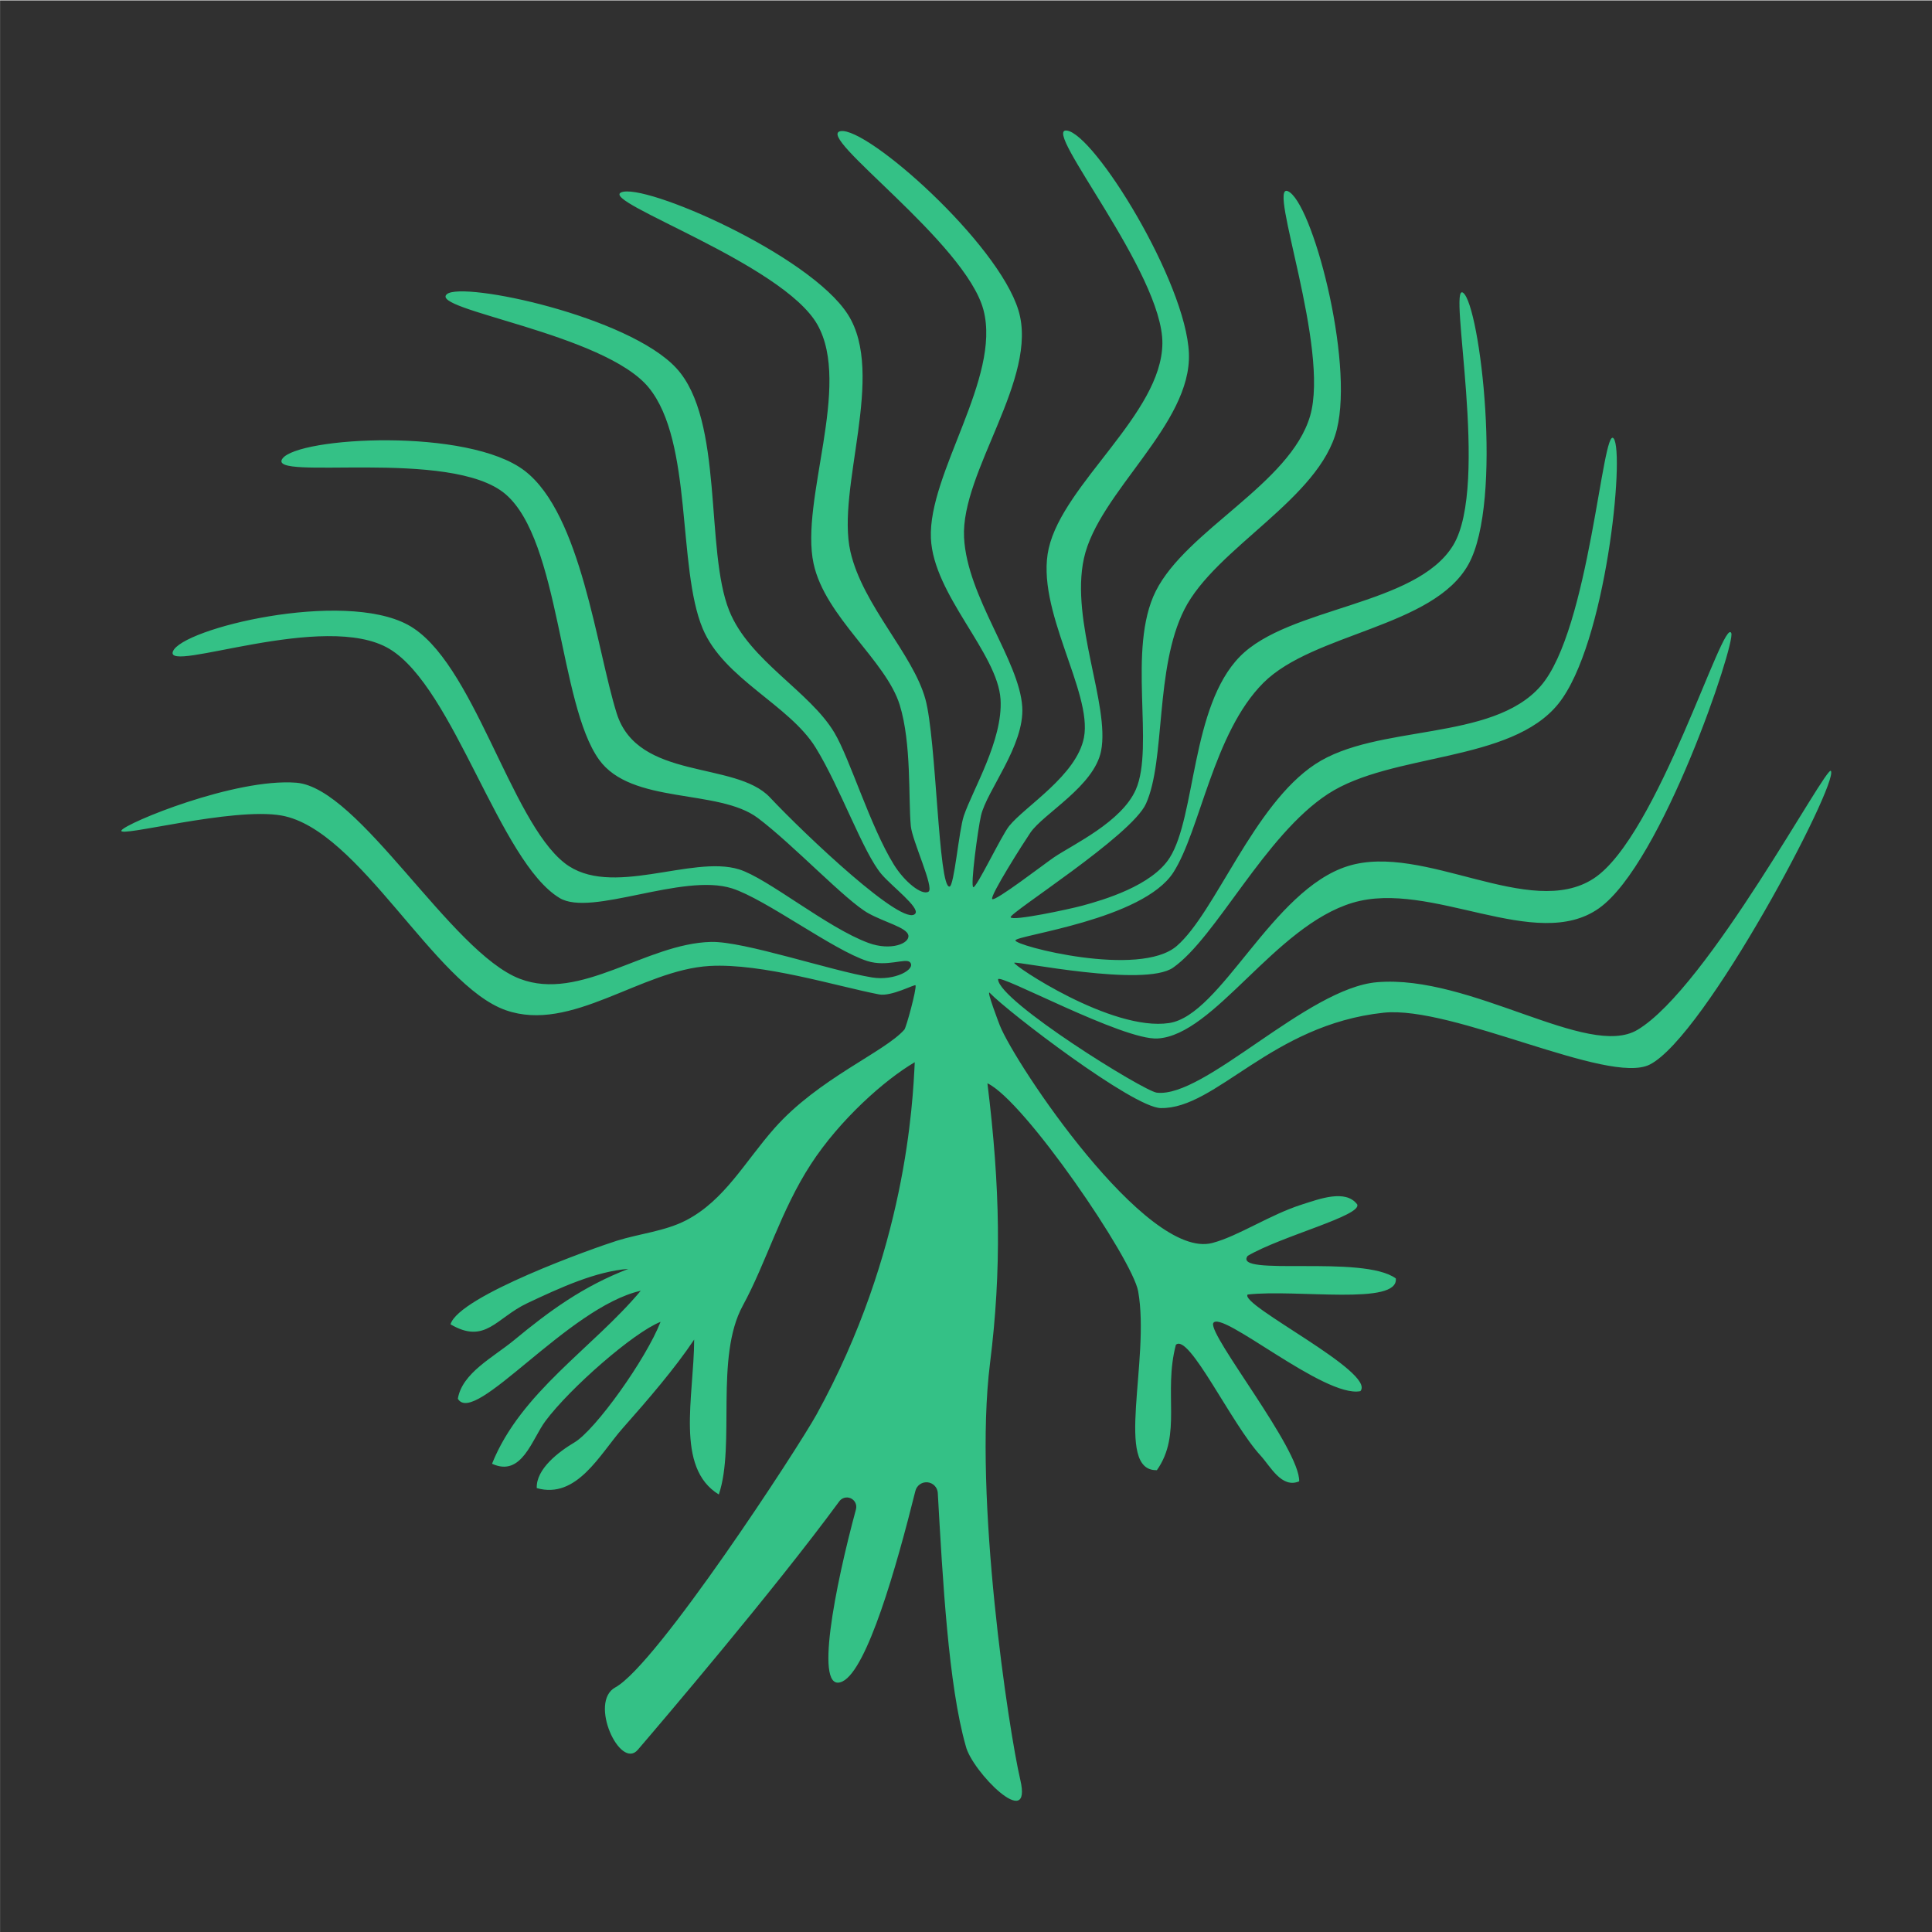 <?xml version="1.0" encoding="UTF-8" standalone="no"?>
<!DOCTYPE svg PUBLIC "-//W3C//DTD SVG 1.1//EN" "http://www.w3.org/Graphics/SVG/1.1/DTD/svg11.dtd">
<svg width="100%" height="100%" viewBox="0 0 2400 2400" version="1.1" xmlns="http://www.w3.org/2000/svg" xmlns:xlink="http://www.w3.org/1999/xlink" xml:space="preserve" xmlns:serif="http://www.serif.com/" style="fill-rule:evenodd;clip-rule:evenodd;stroke-linejoin:round;stroke-miterlimit:2;">
    <g transform="matrix(1,0,0,1,-5490,0)">
        <g id="he" transform="matrix(1.037,0,0,1.037,5248.76,-1565.09)">
            <rect x="232.709" y="1509.74" width="2315.11" height="2315.11" style="fill:rgb(48,48,48);"/>
            <g transform="matrix(1.929,0,0,1.929,-2469.97,1510.99)">
                <path d="M1969.1,658.744C1967.88,683.605 1963.86,776.394 1908.06,877.589C1896.75,898.096 1808.87,1033 1783.12,1046.99C1766.47,1056.04 1786.13,1098.54 1797.11,1085.74C1811.24,1069.26 1881.76,986.562 1922.06,931.674C1923.64,929.266 1926.73,928.363 1929.35,929.544C1931.98,930.725 1933.35,933.64 1932.59,936.414C1919.76,983.736 1906.04,1052.21 1924.3,1043.24C1939.55,1035.75 1957.57,972.882 1969.5,924.943C1970.34,921.582 1973.49,919.325 1976.94,919.611C1980.39,919.897 1983.13,922.642 1983.4,926.094C1986.44,979.973 1990.04,1045.82 2000.77,1083.34C2004.46,1099.03 2042.4,1137.41 2034.64,1104.34C2027.49,1073.82 2005.46,928.63 2015.84,845.713C2023.09,787.725 2022.2,736.318 2014.23,671.837C2037.09,682.443 2104.27,780.896 2107.84,801C2115.43,843.632 2092.72,912.856 2119.47,912.069C2135.2,889.791 2123.36,864.319 2131.26,834.227C2139.37,826.744 2165.7,883.34 2183.84,903C2189.89,909.548 2196.93,923.676 2207.84,919C2208.34,898.992 2151.99,829.078 2154.41,820.873C2158.7,811.555 2223.53,867.52 2245.84,863C2255.84,851.336 2170.42,809.331 2175.84,803C2206.4,799.56 2269.77,810.069 2267.84,793C2247.45,778.058 2166.2,792.164 2175.84,779C2196.83,766.654 2247.11,753.935 2243.84,747C2236.59,737.428 2220.31,743.702 2209.84,747C2189.69,753.35 2170.04,766.776 2153.84,771C2112.76,781.718 2031.37,659.703 2021.92,635.859C2021.87,635.74 2013.1,612.958 2015.75,615.743C2026.98,627.543 2104.55,686.862 2121.81,687.211C2156.35,687.909 2190.36,635.5 2260.19,628C2303.19,623.381 2399.82,673.09 2425.49,660.22C2460.01,642.907 2542.79,485.785 2538.05,477.865C2535.39,473.431 2461.65,612.524 2417.92,638.626C2387.11,657.023 2314.43,604.09 2256.15,609.054C2212.74,612.75 2149.04,681.209 2119.37,677.636C2111.3,676.663 2021.38,620.9 2020.85,607.293C2020.68,602.953 2098.41,645.303 2119.95,643.997C2155.29,641.851 2192.52,574.298 2241,559.73C2289.48,545.162 2354.87,591 2394.07,563.091C2433.26,535.182 2478.86,398.625 2476.17,392.276C2471.4,381.051 2430.49,518.592 2390.78,544.601C2351.07,570.609 2285.26,522.229 2238.08,536.942C2190.89,551.655 2159.45,629.533 2127.07,634.409C2091.31,639.796 2029.65,598.203 2030.9,596.979C2032.16,595.756 2111.78,612.446 2129.54,600C2156.38,581.184 2186.26,517.887 2225.72,492.14C2265.19,466.393 2339.25,472.899 2368.81,436.105C2398.38,399.312 2410.18,280.334 2403.12,271.379C2396.2,262.598 2388.15,390.441 2357.74,425.192C2327.33,459.944 2256.17,448.403 2217.8,473.651C2179.43,498.9 2155.79,565.788 2131.83,586.536C2108.67,606.594 2030.87,586.328 2031.62,583.072C2032.37,579.817 2110.8,570.291 2129.72,540.833C2146.35,514.94 2154.51,454.183 2185.61,423.135C2216.71,392.087 2291.22,388.693 2312.95,349.555C2334.67,310.418 2320.17,188.65 2309.64,180.91C2299.8,173.682 2326.49,300.179 2303.38,337.837C2280.27,375.495 2201.34,375.848 2170.97,406.858C2140.6,437.868 2143.72,505.969 2127.43,531.741C2116.43,549.162 2086.21,557.976 2073.24,561.495C2065.14,563.692 2029.76,571.282 2028.63,568.73C2027.49,566.179 2103.68,518.165 2112.69,498.216C2124.98,471.009 2118.06,414.21 2136.51,377.628C2155.91,339.185 2220.53,308.987 2231.24,265.682C2241.95,222.376 2215.67,123.954 2200.74,117.793C2187.95,112.514 2227.01,215.334 2214.59,257.497C2202.16,299.66 2137.77,328.254 2118.75,366.248C2100.8,402.113 2118.14,462.664 2106.38,489.444C2097.55,509.545 2067.4,523.513 2055.64,531.449C2049.96,535.285 2018.81,559.29 2017.21,557.407C2015.61,555.523 2036.87,522.125 2040.89,516.223C2049.05,504.274 2080.53,487.353 2084.83,465.368C2090.37,436.984 2065.64,384.983 2074.14,345.924C2083.11,304.721 2141.13,262.784 2139.35,218.492C2137.57,174.199 2080.64,82.15 2063.49,80.167C2047.37,78.303 2123.37,168.829 2122.88,212.425C2122.39,256.02 2061.53,299.219 2052.3,339.615C2043.68,377.37 2079.64,428.73 2074.17,457.117C2069.63,480.665 2037.64,499.742 2027.72,512.06C2022.91,518.038 2007.34,550.823 2005.45,550.028C2003.55,549.232 2008.32,514.009 2010.23,505.63C2013.76,490.145 2037.33,462.144 2035.86,438.116C2034.11,409.328 2001.61,369.934 1999.72,332.898C1997.63,291.936 2046.26,233.884 2033.5,191.823C2020.73,149.762 1939.7,77.991 1923.13,80.531C1906.28,83.115 2000.8,149.625 2011.8,191.688C2022.79,233.751 1977.37,293.035 1979.13,333.329C1980.67,368.598 2020.64,404.649 2022.38,433.453C2023.91,458.672 2005.15,489.327 1999.57,505.733C1996.54,514.648 1993.61,549.292 1990.7,549.667C1983.75,550.561 1982.58,458.254 1975.72,433.294C1967.97,405.076 1936.78,375.048 1929.15,341.639C1920.2,302.415 1951.32,231.565 1927.58,194.39C1903.85,157.215 1800.8,112.275 1786.75,118.59C1773.8,124.406 1887.15,162.785 1908.62,200.654C1930.09,238.522 1897.75,309.765 1906.28,349.149C1913.42,382.159 1951.28,409.252 1959.8,436.96C1967.18,460.984 1965.07,494.957 1966.65,512.049C1967.49,521.205 1981.4,550.507 1977.64,552.825C1973.51,555.369 1962.7,546.692 1956.07,535.932C1941.38,512.099 1928.88,470.45 1919.29,454.249C1903.97,428.363 1866.43,409.486 1853.91,378.401C1838.71,340.652 1850.78,260.033 1821.07,227.754C1791.35,195.475 1688.52,173.674 1678.62,181.725C1666.68,191.441 1776.48,206.082 1803.97,239.872C1831.46,273.662 1821.53,351.404 1837.39,389.402C1850.44,420.66 1891.17,436.778 1907.57,463.385C1922.92,488.283 1937.14,528.808 1948.57,542.109C1955.04,549.632 1972.27,562.652 1969.46,566.409C1962.47,575.739 1900.82,517.301 1879.15,494.263C1857.65,471.404 1797.14,484.059 1783.99,442.034C1771.45,401.975 1762.02,318.533 1726.93,291.503C1691.85,264.473 1586.27,270.456 1576.47,283.856C1566,298.178 1681.13,276.951 1714.99,305.996C1748.85,335.041 1748.16,435.952 1772.96,470.723C1793.14,499.01 1847.13,488.626 1871.67,507.088C1893.75,523.696 1926.47,558.639 1940.38,566.291C1950.63,571.932 1964.2,575.107 1965.13,579.905C1966.1,584.986 1954.29,589.765 1940.37,584.662C1914.75,575.271 1877.74,544.488 1860.03,538.985C1830.46,529.798 1780.06,557.347 1751.61,535.019C1717.66,508.374 1694.88,409.017 1654.35,387.119C1613.82,365.22 1513.96,389.35 1508.42,403.63C1502.94,417.751 1602.96,377.92 1643.01,402.141C1683.17,426.434 1711.32,534.426 1748.59,556.787C1768.27,568.589 1824.87,541.019 1855.61,550.783C1876.35,557.372 1918.62,589.224 1939.65,595.904C1951.8,599.763 1963.5,593.851 1966.12,596.626C1970.17,600.914 1956.69,608.4 1942.59,606.094C1916.7,601.863 1863.08,583.537 1842.58,584.027C1802.28,584.99 1761.47,621.372 1723.84,606.927C1680.91,590.449 1624.24,488.223 1585.02,485.163C1547.01,482.197 1479.07,510.237 1476.46,514.797C1473.7,519.652 1545.5,500.149 1575.82,505.535C1624.25,514.14 1670.76,610.855 1715.09,626.426C1755.85,640.747 1799.09,601.37 1841.76,598.965C1874.58,597.115 1921.32,611.734 1946.93,616.629C1954.61,618.097 1969.36,610.013 1969.6,610.998C1970.25,613.59 1963.8,637.188 1962.65,638.496C1950.36,652.452 1909.34,668.803 1882,699.705C1863.57,720.543 1851,744.525 1827.07,756.931C1814.12,763.646 1798.19,765.19 1784.18,769.579C1769.97,774.026 1686.01,803.881 1680.8,821.503C1702.47,834.203 1709.14,817.507 1728.48,808.382C1749.31,798.549 1771.15,788.596 1791.2,787.089C1763.25,797.879 1742.5,812.95 1720.32,831.303C1707.47,841.936 1688,851.663 1685.36,867.72C1695.7,885.228 1753.71,810.825 1798.94,800.662C1769.14,836.274 1724.44,863.566 1706.59,908.086C1725.09,916.66 1731.32,892.853 1739.79,881.513C1755.08,861.017 1794.72,826.381 1811.25,819.975C1802.17,843.23 1770.8,887.116 1757.71,894.877C1748.17,900.535 1733.88,911.258 1734.36,923.21C1759.34,930.306 1773.6,902.011 1787.74,886.023C1803.31,868.428 1820.09,849.017 1832.12,830.975C1831.97,866.701 1820.18,910.53 1847.43,927.171C1857.84,896.329 1844.87,841.877 1862.29,809.956C1876.94,783.105 1885.8,750.976 1904.64,722.01C1922.53,694.505 1950.28,669.752 1969.1,658.744Z" style="fill:rgb(53,229,155);fill-opacity:0.8;"/>
            </g>
        </g>
    </g>
</svg>
